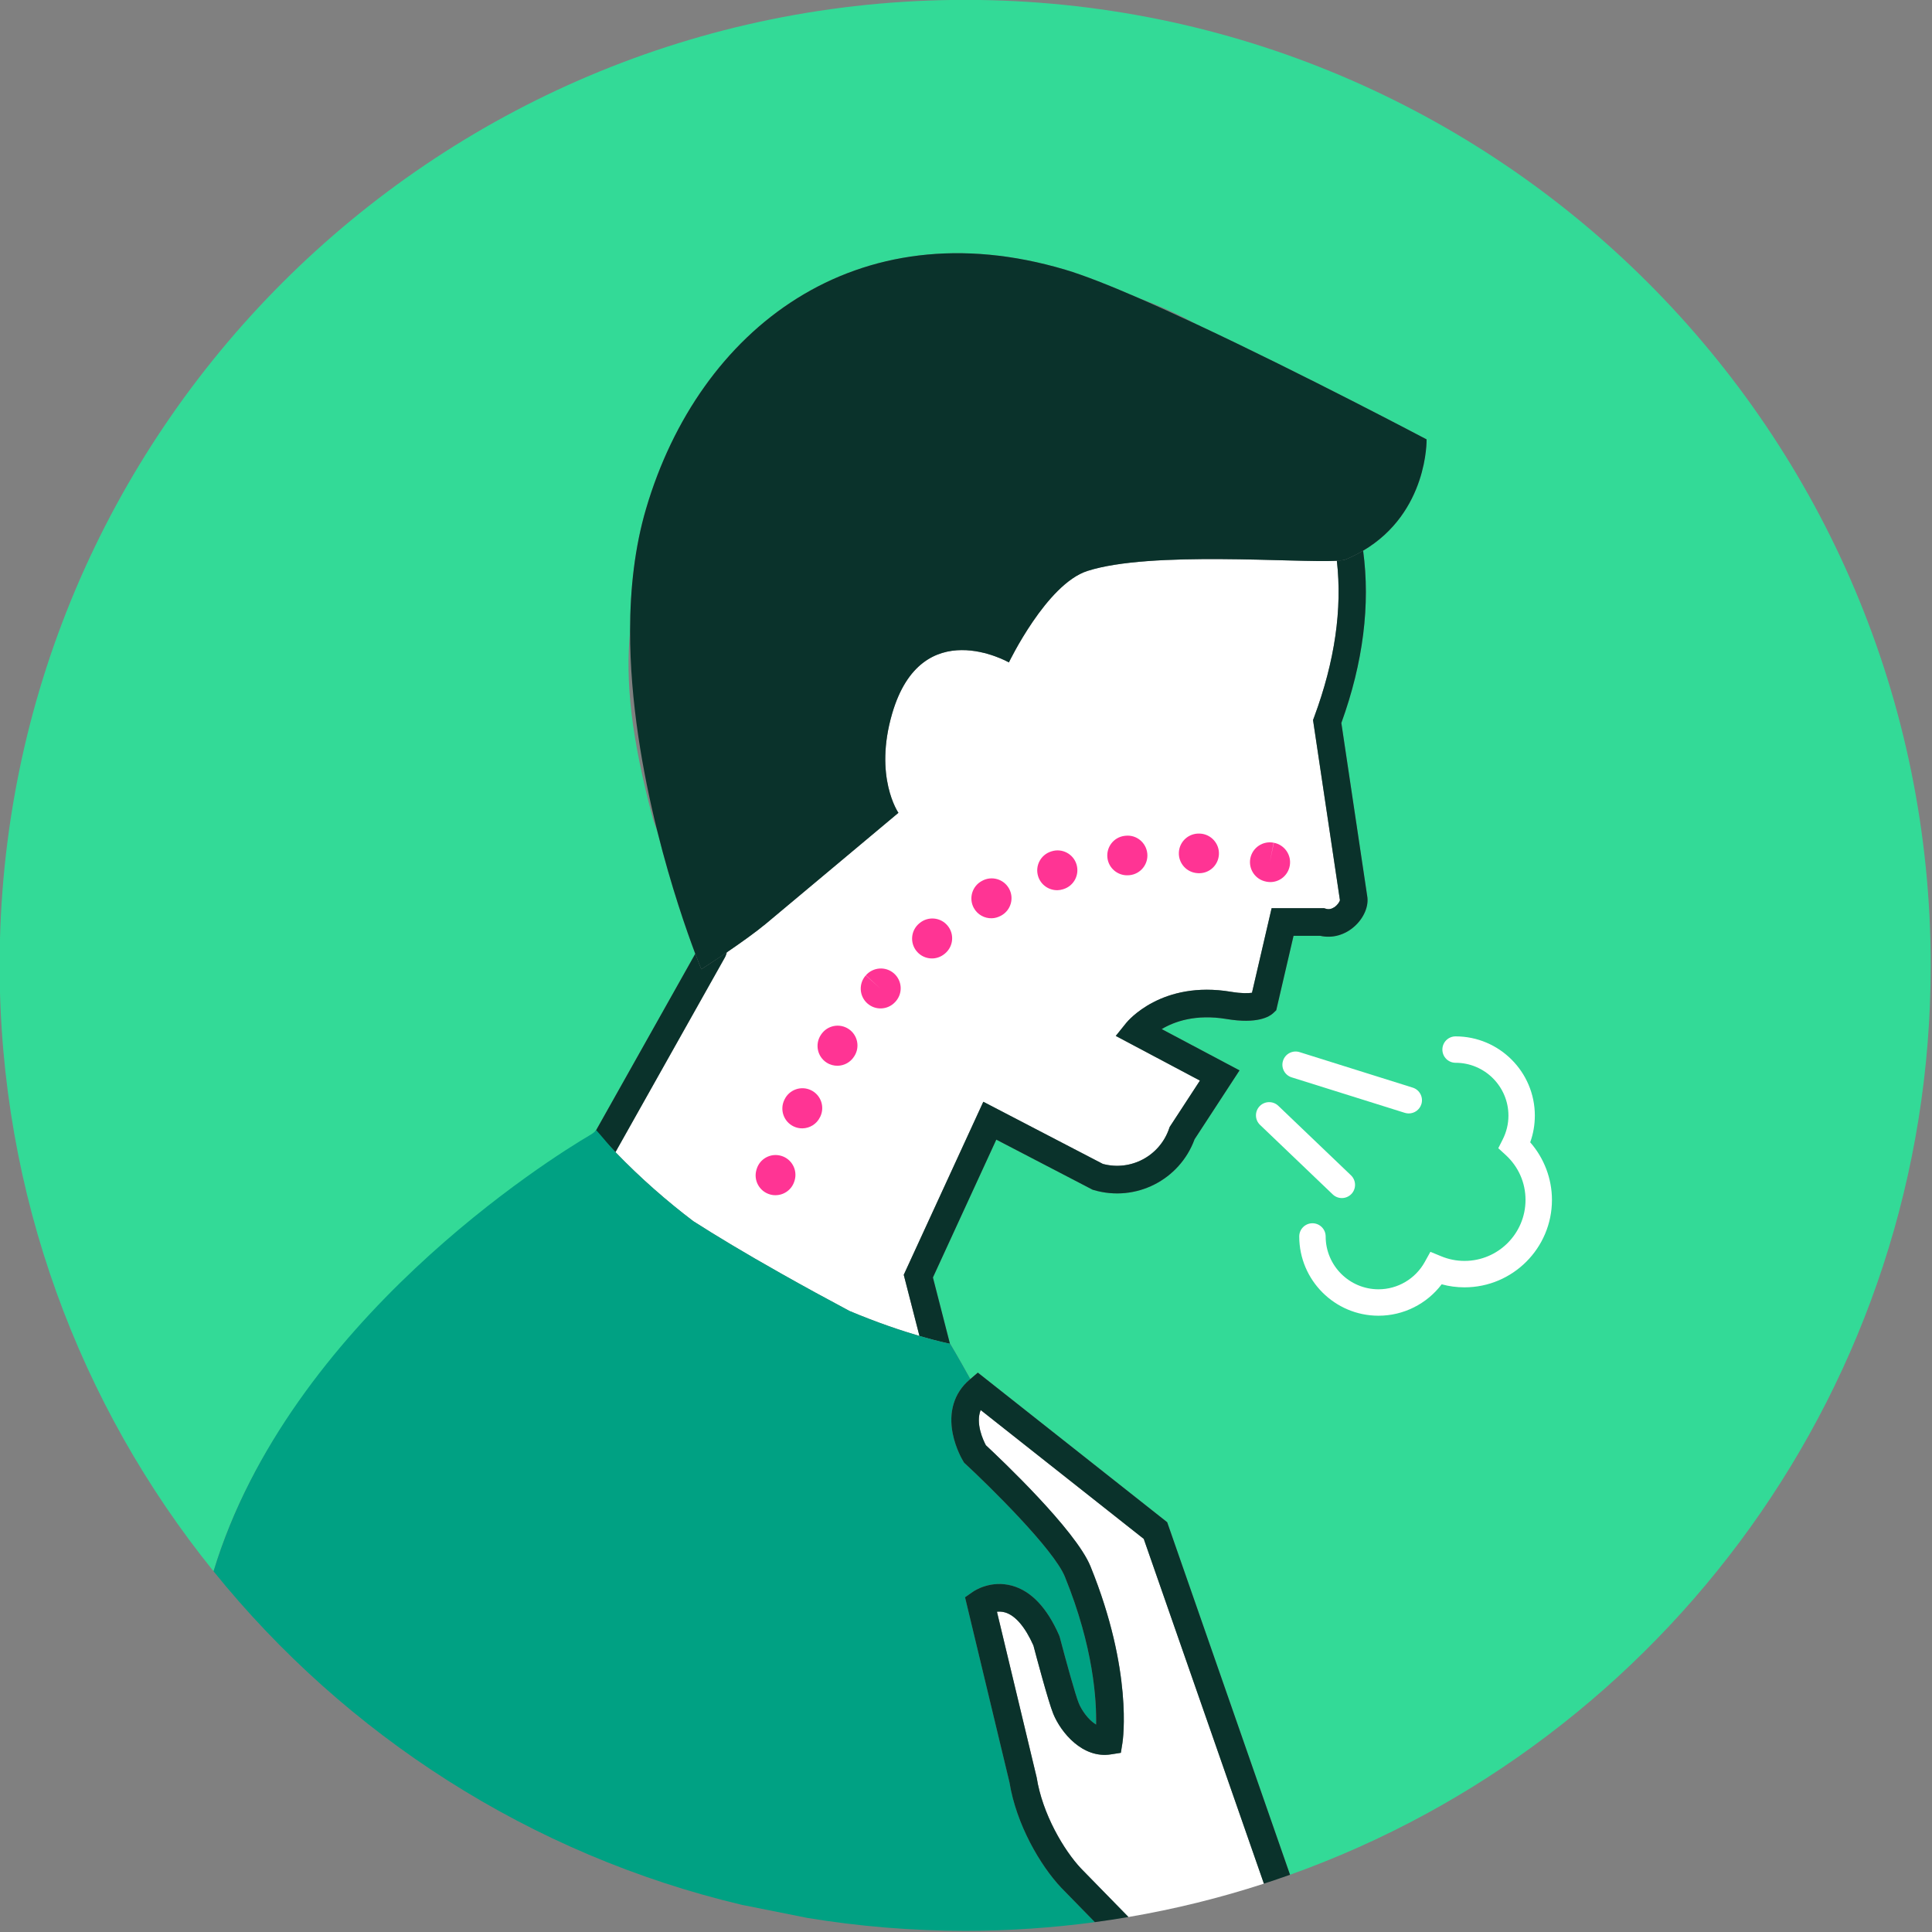 <svg clip-rule="evenodd" fill-rule="evenodd" stroke-linejoin="round" stroke-miterlimit="1.414" viewBox="0 0 806 806" xmlns="http://www.w3.org/2000/svg"><rect x="0" y="0" width="806" height="806" fill="#808080" stroke="none"/><g fill-rule="nonzero" transform="matrix(8.333 0 0 8.333 -3781.52 -1374.31)"><path d="m502.121 164.918c-26.696 0-48.339 21.64-48.339 48.336 0 11.49 4.013 22.042 10.709 30.335 3.785-12.48 16.902-20.551 18.974-21.761l5.144-9.154c-.42-1.113-1.204-3.343-1.899-6.13-.099-.238-.176-.451-.223-.631-1.087-4.098-1.385-6.835-1.14-9.409.002-2.102.231-4.19.801-6.124 2.656-8.997 10.504-15.073 20.991-11.951.924.275 2.203.779 3.653 1.409 1.034.383 2.013.827 2.93 1.328 5.399 2.529 11.5 5.755 11.5 5.755s.086 3.646-3.179 5.573c.366 2.691.006 5.604-1.09 8.625l1.294 8.659c.09.49-.15 1.078-.614 1.505-.488.449-1.127.629-1.729.492h-1.344l-.866 3.727-.153.144c-.187.175-.788.554-2.337.294-1.545-.256-2.612.127-3.244.504l3.897 2.069-2.25 3.447c-.75 2.042-2.945 3.157-5.044 2.544l-.064-.019-4.82-2.506-3.173 6.9.853 3.318c.007.003.012.003.012.003s.385.641 1.007 1.766l.378-.323 9.479 7.489 6.15 17.65c18.697-6.678 32.075-24.54 32.075-45.528 0-26.696-21.641-48.336-48.339-48.336" fill="#33da97"/><path d="m519.598 200.807c1.03-2.782 1.405-5.393 1.131-7.81-1.983.118-9.316-.508-12.49.511-2.045.658-3.929 4.579-3.929 4.579s-4.366-2.497-5.844 2.56c-.929 3.179.313 4.97.313 4.97s-4.996 4.186-6.641 5.558c-.52.432-1.292.978-1.95 1.427-.018.064-.037.126-.063.185l-.033.068-5.479 9.749c1.269 1.317 2.587 2.463 3.898 3.457 1.125.721 2.556 1.584 4.385 2.615 1.174.663 2.348 1.302 3.433 1.88 1.415.594 2.625.995 3.503 1.251l-.786-3.061 3.983-8.663 5.984 3.111c1.396.374 2.845-.393 3.316-1.767l.029-.081 1.516-2.323-4.215-2.236.524-.651c.071-.087 1.769-2.142 5.25-1.558.533.088.862.075 1.046.048l.984-4.234h2.626l.095.028c.137.041.275.015.414-.075.176-.116.268-.284.285-.35l-1.347-9.021z" fill="#fff"/><path d="m488.609 212.673-5.144 9.154c.181-.105.277-.159.277-.159.287.322.578.633.871.937l5.479-9.749.034-.069c.024-.059.045-.121.062-.185-.702.478-1.276.846-1.276.846s-.115-.276-.303-.775" fill="#0a322b"/><path d="m520.954 201.119c1.095-3.021 1.456-5.936 1.09-8.626-.269.158-.558.307-.872.439-.078.032-.231.053-.443.065.276 2.417-.1 5.028-1.131 7.81l-.061.166 1.347 9.022c-.017.066-.11.234-.286.35-.138.09-.277.116-.414.075l-.095-.028h-2.626l-.983 4.234c-.184.027-.514.04-1.047-.049-3.481-.583-5.178 1.472-5.249 1.559l-.523.651 4.213 2.236-1.516 2.323-.027.081c-.473 1.374-1.92 2.141-3.317 1.767l-5.984-3.111-3.984 8.663.787 3.061c.893.262 1.447.374 1.526.39l-.852-3.318 3.173-6.901 4.82 2.507.064.019c2.098.612 4.294-.504 5.043-2.545l2.25-3.448-3.897-2.067c.633-.378 1.699-.762 3.245-.505 1.549.259 2.15-.119 2.337-.293l.153-.145.866-3.726h1.343c.603.137 1.241-.043 1.73-.492.464-.428.704-1.016.614-1.506z" fill="#0a322b"/><path d="m513.722 181.166c-1.017-.477-2.009-.927-2.93-1.328-1.451-.63-2.728-1.134-3.653-1.41-10.487-3.121-18.336 2.955-20.99 11.952-.571 1.933-.801 4.022-.804 6.124-.003 3.529.629 7.095 1.365 10.04.695 2.787 1.48 5.017 1.899 6.13.188.499.302.774.302.774s.574-.367 1.277-.846c.658-.449 1.43-.995 1.95-1.427 1.645-1.371 6.641-5.558 6.641-5.558s-1.242-1.79-.313-4.97c1.478-5.057 5.844-2.56 5.844-2.56s1.884-3.921 3.929-4.578c3.174-1.02 10.507-.394 12.49-.51.213-.013.363-.035.442-.067.316-.131.603-.281.872-.438 3.264-1.927 3.178-5.573 3.178-5.573s-6.099-3.226-11.499-5.755" fill="#0a322b"/><path d="m502.138 238.217-.071-.066-.052-.085c-.036-.062-.367-.625-.516-1.366-.218-1.09.076-2.044.824-2.687l.055-.047c-.621-1.125-1.008-1.766-1.008-1.766s-.004-.002-.01-.003c-.08-.016-.633-.127-1.528-.389-.878-.257-2.087-.657-3.503-1.252-1.084-.577-2.259-1.217-3.433-1.88-1.829-1.031-3.26-1.894-4.385-2.614-1.311-.995-2.628-2.14-3.898-3.457-.293-.304-.677-.784-.965-1.105 0 0-.086.12-.266.225-2.073 1.211-15.105 9.383-18.89 21.865 6.621 8.202 15.868 14.194 26.463 16.701l3.266.652c2.571.422 5.21.646 7.9.646 2.204 0 4.37-.15 6.494-.435l-1.686-1.726c-1.051-1.113-2.25-3.167-2.589-5.275l-2.224-9.263.386-.27c.09-.063.908-.606 1.977-.306.953.268 1.743 1.104 2.347 2.484l.036.102c.286 1.097.776 2.881.949 3.3.133.325.469.826.864 1.064.028-1.201-.121-3.865-1.561-7.404-.557-1.37-3.782-4.538-4.976-5.643" fill="#00a183"/><path d="m502.897 235.516c-.265.671.124 1.504.261 1.762.732.682 4.497 4.245 5.237 6.062 2.136 5.249 1.623 8.697 1.601 8.842l-.08.495-.497.078c-1.418.224-2.502-1.093-2.887-2.032-.249-.608-.871-2.955-.993-3.42-.414-.928-.904-1.501-1.416-1.654-.149-.045-.29-.049-.411-.035l1.989 8.295c.286 1.817 1.354 3.639 2.224 4.563l2.371 2.425c2.322-.395 4.586-.956 6.782-1.67l-6.016-17.26z" fill="#fff"/><path d="m502.755 233.643-.378.323-.054.047c-.749.643-1.043 1.597-.824 2.687.149.742.479 1.304.517 1.366l.05.085.072.066c1.194 1.106 4.419 4.273 4.975 5.643 1.441 3.538 1.589 6.204 1.563 7.404-.397-.237-.734-.739-.865-1.064-.173-.419-.663-2.203-.95-3.299l-.035-.103c-.604-1.38-1.394-2.216-2.347-2.484-1.069-.299-1.887.243-1.977.306l-.387.27 2.224 9.263c.34 2.108 1.539 4.162 2.59 5.276l1.685 1.725c.565-.076 1.124-.161 1.682-.257l-2.37-2.425c-.872-.924-1.941-2.746-2.226-4.563l-1.988-8.295c.12-.013.262-.009.41.035.513.153 1.002.726 1.416 1.655.122.464.744 2.81.993 3.42.385.939 1.47 2.256 2.888 2.031l.496-.078.079-.495c.024-.144.535-3.593-1.6-8.842-.74-1.818-4.505-5.38-5.237-6.062-.136-.258-.525-1.091-.26-1.762l8.165 6.451 6.015 17.26c.439-.143.875-.29 1.308-.445l-6.15-17.65z" fill="#0a322b"/><g fill="#ff3494"><path d="m497.149 213.752.734.667-.74-.661c-.364.411-.327 1.038.081 1.401.196.174.441.257.683.251.265-.006.527-.118.719-.332l.031-.035c.354-.416.304-1.036-.109-1.393-.414-.356-1.04-.309-1.399.102"/><path d="m499.84 211.138-.01.008c-.425.346-.489.971-.144 1.395.202.248.498.374.795.367.212-.006.423-.079.601-.223l.032-.026c.42-.352.476-.977.124-1.396-.352-.421-.977-.475-1.398-.125"/><path d="m496.281 216.436c-.458-.301-1.072-.174-1.374.284l-.019.029c-.296.461-.165 1.076.296 1.373.173.112.368.162.56.158.318-.008.626-.168.811-.455l.011-.016c.301-.458.174-1.073-.285-1.373"/><path d="m494.403 219.504c-.493-.238-1.086-.031-1.324.462l-.012.025c-.238.493-.031 1.087.463 1.325.145.07.301.103.452.098.36-.008.705-.214.872-.561l.013-.024c.237-.495.03-1.087-.464-1.325"/><path d="m492.908 222.789c-.525-.154-1.077.148-1.229.674l-.009.031c-.153.526.151 1.076.678 1.228.099.029.201.042.298.038.421-.009.807-.289.93-.717l.008-.024c.152-.526-.149-1.077-.676-1.23"/><path d="m513.875 206.657h-.009c-.548-.028-1.015.387-1.046.935-.031.547.388 1.015.935 1.045l.048.003h.058c.52-.012.942-.425.964-.951.022-.546-.406-1.008-.95-1.032"/><path d="m517.574 207.115-.201.971.192-.972c-.537-.106-1.059.242-1.167.78-.105.537.244 1.059.781 1.165l.048.01c.066.011.132.016.195.015.461-.011.862-.344.949-.815.099-.537-.261-1.052-.797-1.154"/><path d="m510.151 206.765-.047.005c-.545.066-.927.561-.861 1.106.063.511.507.882 1.011.869.032 0 .065-.001.098-.006.545-.055.943-.542.887-1.087s-.542-.946-1.088-.887"/><path d="m506.45 207.544-.022.007c-.525.163-.817.719-.655 1.242.135.433.539.707.97.698.09-.003.181-.017.271-.045l.031-.01c.522-.163.812-.72.648-1.244-.163-.522-.721-.813-1.243-.648"/><path d="m502.965 209.024-.013.007c-.481.26-.661.863-.401 1.345.184.339.536.528.897.52.152-.003.305-.043.448-.12l.035-.018c.48-.267.651-.872.385-1.35-.267-.479-.872-.651-1.351-.384"/></g><g fill="#fff"><path d="m530.641 220.777c0-2.188-1.779-3.968-3.968-3.968-.365 0-.661.295-.661.66 0 .367.296.662.661.662 1.458 0 2.646 1.187 2.646 2.646 0 .412-.096.811-.283 1.185l-.225.446.369.338c.641.588.994 1.386.994 2.25 0 1.685-1.369 3.054-3.054 3.054-.401 0-.791-.077-1.164-.231l-.544-.224-.285.514c-.468.841-1.354 1.362-2.313 1.362-1.458 0-2.645-1.187-2.645-2.645 0-.365-.296-.661-.662-.661-.365 0-.661.296-.661.661 0 2.188 1.78 3.968 3.968 3.968 1.252 0 2.419-.591 3.163-1.573.37.102.754.152 1.143.152 2.415 0 4.378-1.964 4.378-4.377 0-1.061-.392-2.088-1.089-2.884.154-.427.232-.876.232-1.335"/><path d="m524.527 219.375-5.665-1.778c-.349-.109-.72.086-.829.434-.11.348.084.719.432.829l5.666 1.777c.065.021.132.03.198.03.281 0 .542-.18.631-.463.109-.349-.085-.72-.433-.829"/><path d="m517.798 220.285c-.264-.252-.683-.244-.936.021-.251.264-.243.683.022.935l3.638 3.479c.129.123.293.184.458.184.173 0 .347-.069.477-.204.252-.264.242-.683-.021-.935z"/></g></g></svg>